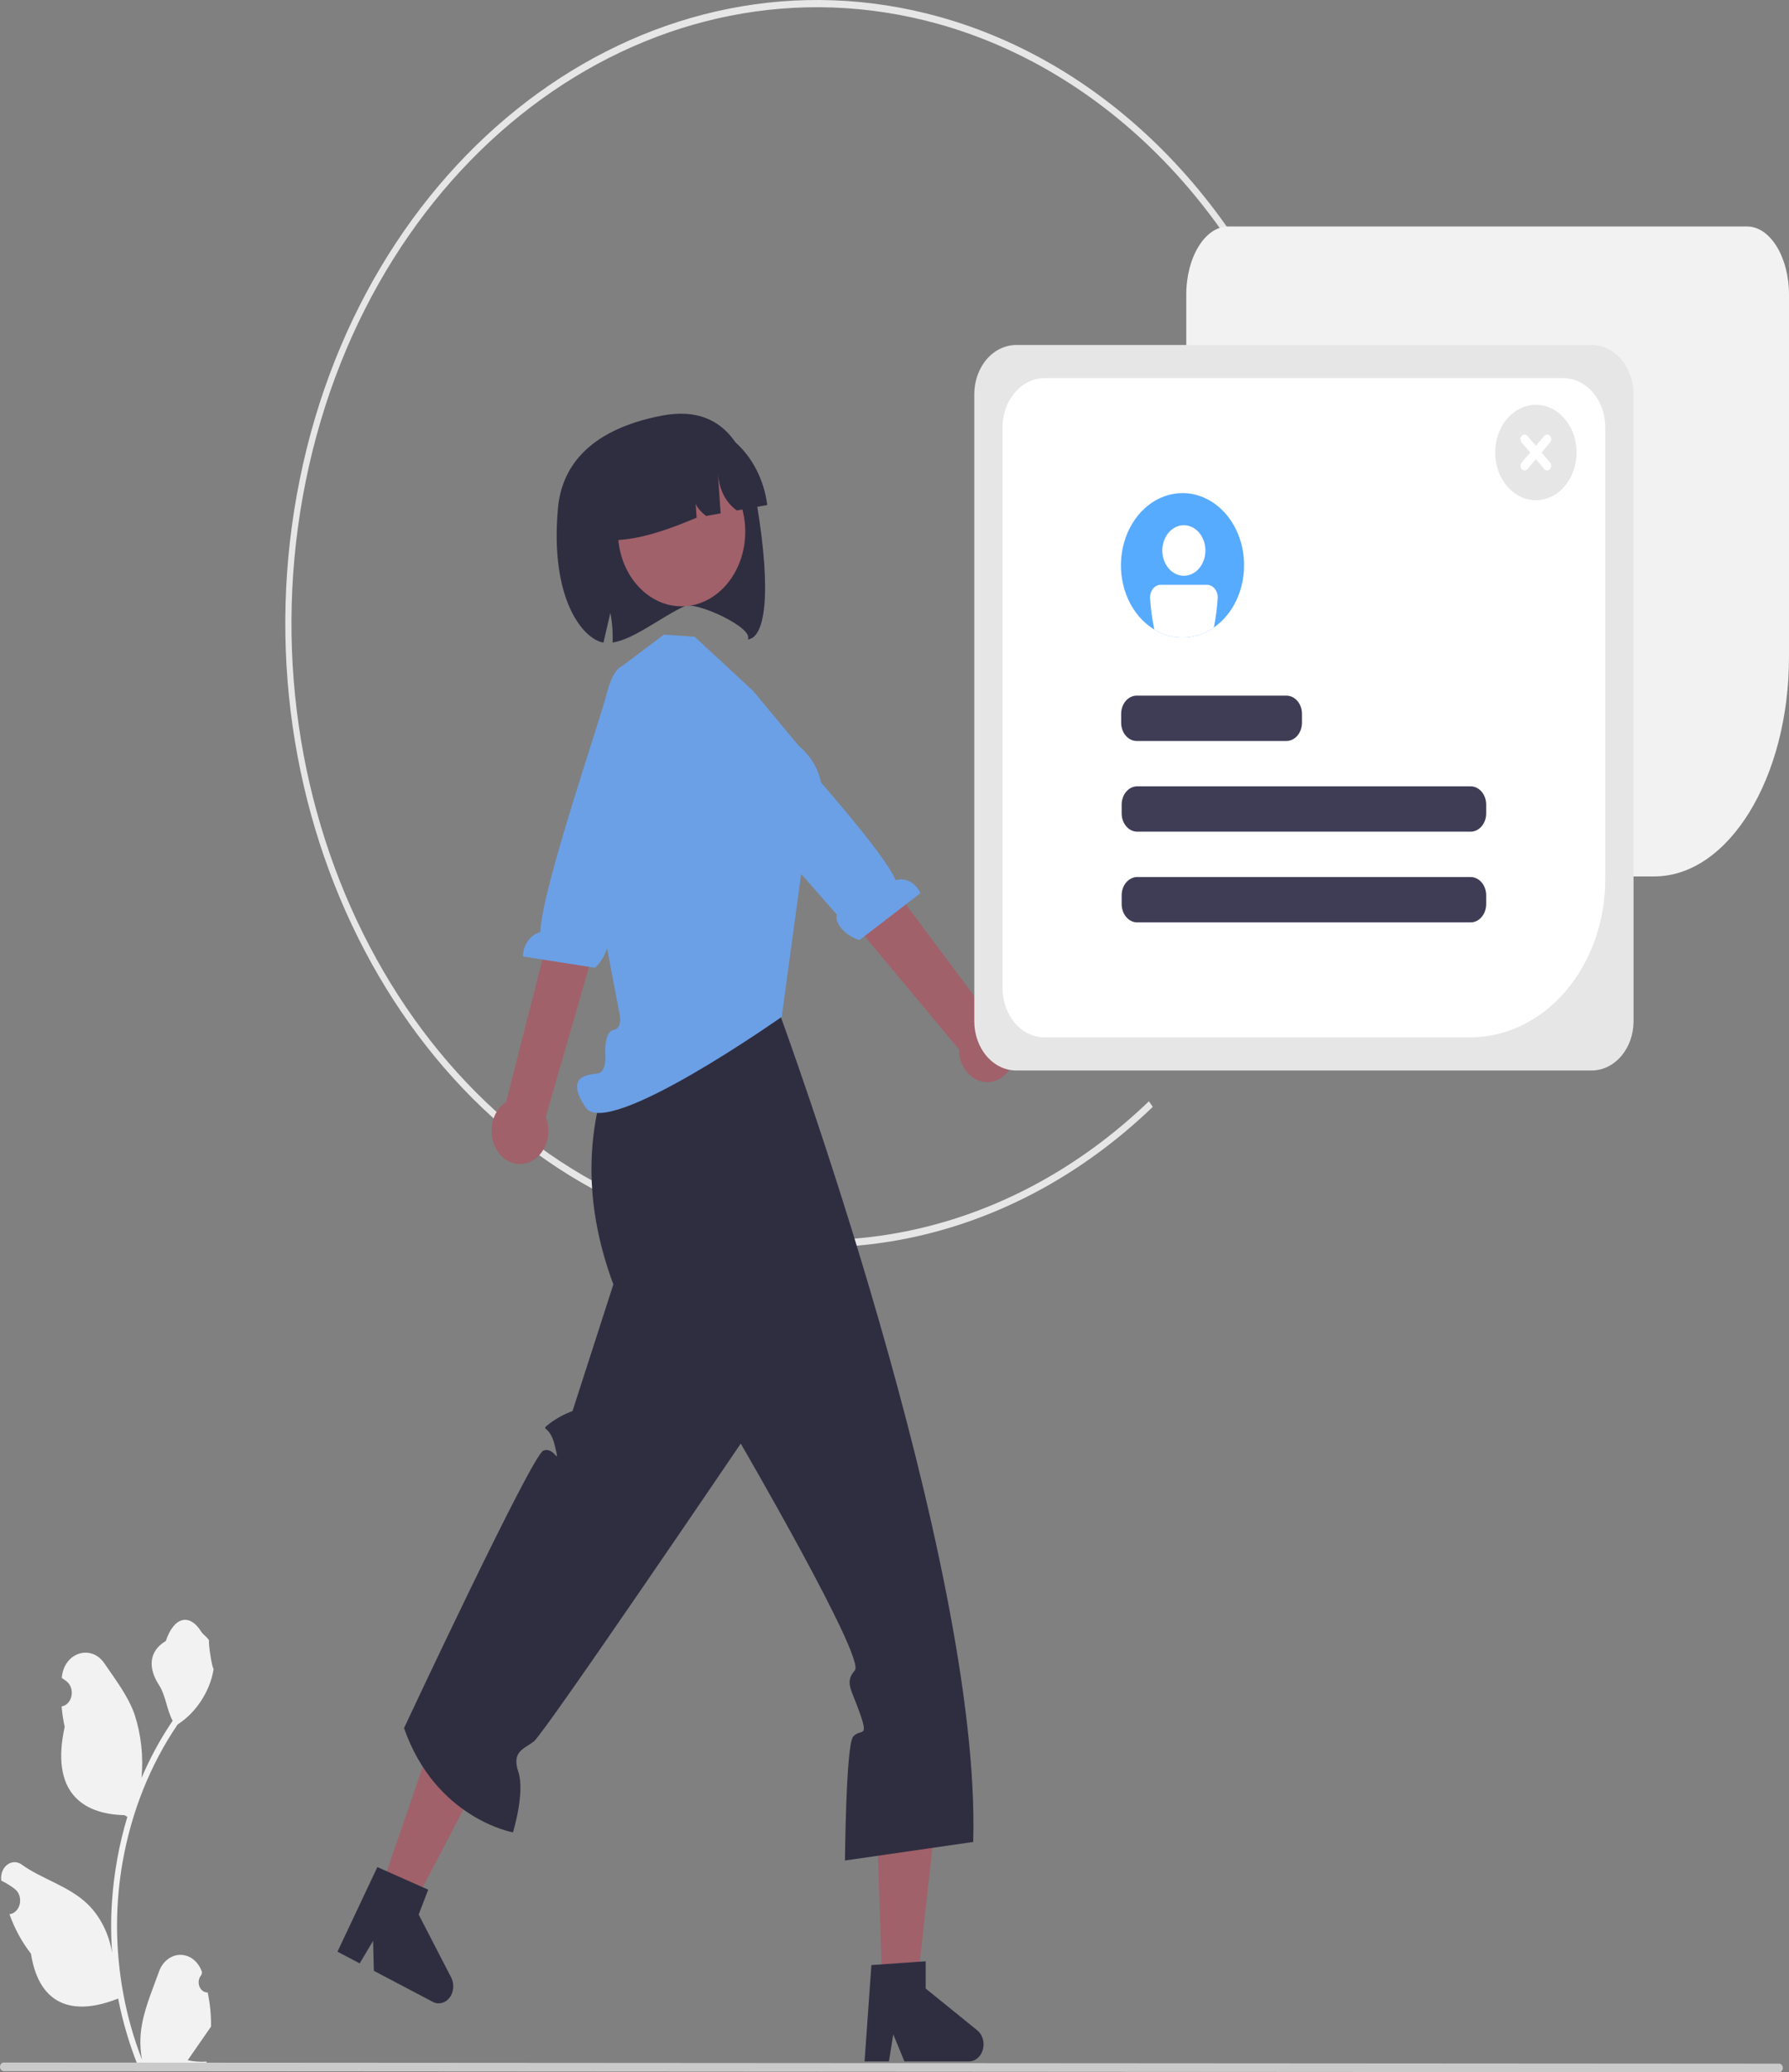 <svg width="164" height="190" viewBox="0 0 164 190" fill="none" xmlns="http://www.w3.org/2000/svg">
<rect x="0" y="0" width="164" height="190" fill="#808080" stroke="none"/>
<g clip-path="url(#clip0_408_1118)">
<path d="M63.627 112.788C37.483 105.502 21.267 74.625 27.479 43.958C33.689 13.291 60.011 -5.731 86.154 1.555C93.749 3.681 100.798 7.912 106.711 13.893C112.624 19.874 117.228 27.43 120.138 35.929L119.614 36.176C116.738 27.776 112.187 20.306 106.343 14.394C100.498 8.482 93.531 4.3 86.024 2.199C60.184 -5.002 34.167 13.8 28.028 44.111C21.889 74.423 37.917 104.942 63.757 112.144C70.95 114.177 78.447 114.227 85.658 112.289C92.87 110.351 99.601 106.478 105.321 100.974L105.677 101.487C99.89 107.055 93.081 110.974 85.784 112.935C78.488 114.896 70.904 114.845 63.627 112.788Z" fill="#E6E6E6"/>
<path d="M151.647 80.358H112.587C110.469 80.358 108.747 77.55 108.747 74.099V27.025C108.747 23.574 110.469 20.766 112.587 20.766H160.159C162.277 20.766 164 23.574 164 27.025V60.226C164 71.327 158.458 80.358 151.647 80.358Z" fill="#F2F2F2"/>
<path d="M80.899 182.676H84.014L87.041 155.193H79.986L80.899 182.676Z" fill="#A0616A"/>
<path d="M79.882 180.173L84.859 179.825V182.326L89.59 186.159C89.823 186.348 89.999 186.62 90.092 186.935C90.185 187.25 90.189 187.591 90.105 187.909C90.02 188.227 89.851 188.505 89.622 188.703C89.394 188.9 89.117 189.007 88.833 189.007H82.909L81.887 186.533L81.489 189.007H79.255L79.882 180.173Z" fill="#2F2E41"/>
<path d="M34.647 173.96L37.488 175.456L49.842 151.836L43.406 148.448L34.647 173.96Z" fill="#A0616A"/>
<path d="M34.593 171.188L39.254 173.26L38.381 175.542L41.36 181.311C41.507 181.596 41.573 181.929 41.547 182.261C41.522 182.593 41.407 182.906 41.219 183.156C41.031 183.405 40.779 183.578 40.502 183.648C40.224 183.718 39.935 183.683 39.676 183.546L34.27 180.701L34.202 177.953L32.975 180.019L30.937 178.946L34.593 171.188Z" fill="#2F2E41"/>
<path d="M57.058 95.229L71.466 92.937C71.466 92.937 89.989 143.189 89.214 168.886L77.459 170.587C77.459 170.587 77.549 160.05 78.201 159.243C78.853 158.437 79.657 159.463 78.853 157.157C78.049 154.852 77.403 154.269 78.369 153.145C79.336 152.021 67.905 132.36 67.905 132.36C67.905 132.36 49.918 158.898 48.953 159.653C47.987 160.408 46.891 160.574 47.519 162.473C48.148 164.371 47.022 168.008 47.022 168.008C47.022 168.008 39.933 166.747 37.037 158.444C37.037 158.444 48.747 133.42 49.81 133.004C50.873 132.589 51.355 134.665 50.873 132.589C50.39 130.513 49.425 131.268 50.39 130.513C51.04 130.026 51.744 129.645 52.482 129.381L56.227 117.765C53.34 109.996 53.525 102.477 57.058 95.229Z" fill="#2F2E41"/>
<path d="M56.92 81.932L57.449 87.685L57.137 95.231L71.384 93.245L72.723 81.932L71.018 81.951L56.92 81.932Z" fill="#FFB6B6"/>
<path d="M69.038 63.346L63.676 58.381L60.862 58.189L56.685 61.327L55.663 67.447L53.244 74.339L56.792 92.937C56.792 92.937 57.124 94.272 56.252 94.432C55.381 94.593 55.485 96.56 55.485 96.56C55.485 96.56 55.663 98.265 54.816 98.415C53.969 98.565 51.712 98.565 53.687 101.544C55.663 104.524 71.662 93.232 71.662 93.232L73.557 79.287C73.557 79.287 77.958 72.353 73.218 68.382L69.038 63.346Z" fill="#6BA0E6"/>
<path d="M45.631 105.573C45.395 105.227 45.226 104.825 45.137 104.394C45.048 103.964 45.04 103.515 45.114 103.081C45.188 102.646 45.343 102.236 45.567 101.879C45.791 101.523 46.079 101.228 46.411 101.016L53.156 74.465L57.373 76.955L50.028 102.404C50.295 103.081 50.34 103.85 50.157 104.564C49.972 105.279 49.572 105.889 49.029 106.279C48.488 106.67 47.842 106.814 47.216 106.684C46.59 106.554 46.026 106.158 45.631 105.573H45.631Z" fill="#A0616A"/>
<path d="M57.654 61.082C57.654 61.082 56.448 60.33 55.624 63.582C54.964 66.186 49.607 81.694 49.539 85.465C49.098 85.575 48.701 85.853 48.41 86.257C48.119 86.66 47.95 87.166 47.931 87.694L54.554 88.735C55.712 87.59 56.015 86.044 55.567 85.585L57.005 80.978L63.005 66.319L58.534 61.607L57.654 61.082Z" fill="#6BA0E6"/>
<path d="M93.043 96.846C93.128 96.414 93.132 95.966 93.054 95.532C92.976 95.099 92.817 94.691 92.59 94.336C92.363 93.982 92.072 93.691 91.739 93.483C91.405 93.275 91.037 93.155 90.659 93.132L75.188 72.405L71.906 76.999L87.91 96.219C87.919 96.965 88.161 97.681 88.591 98.232C89.02 98.782 89.606 99.129 90.239 99.207C90.872 99.284 91.507 99.086 92.023 98.651C92.54 98.216 92.903 97.574 93.043 96.846Z" fill="#A0616A"/>
<path d="M65.8 62.828C65.8 62.828 66.61 61.539 68.553 64.053C70.108 66.066 80.655 77.332 82.107 80.697C82.544 80.573 83.005 80.622 83.416 80.838C83.828 81.055 84.166 81.425 84.378 81.892L78.79 86.19C77.324 85.745 76.48 84.504 76.715 83.863L73.72 80.439L62.907 70.265L65.201 63.748L65.8 62.828Z" fill="#6BA0E6"/>
<path d="M68.545 58.629C69.166 57.582 63.802 55.109 62.763 55.58C60.632 56.55 58.115 58.622 56.157 58.916C56.194 58.005 56.125 57.092 55.951 56.202C55.739 57.106 55.53 58.013 55.319 58.92C53.47 58.612 50.391 54.977 51.148 46.592C51.461 43.139 53.62 39.468 60.675 38.107C67.188 36.856 68.777 42.527 69.386 46.231C70.775 54.643 70.089 58.499 68.545 58.629Z" fill="#2F2E41"/>
<path d="M62.482 55.592C65.705 55.592 68.318 52.527 68.318 48.746C68.318 44.965 65.705 41.9 62.482 41.9C59.259 41.9 56.646 44.965 56.646 48.746C56.646 52.527 59.259 55.592 62.482 55.592Z" fill="#A0616A"/>
<path d="M70.337 46.303L67.542 46.804C66.309 45.898 65.839 44.554 65.781 42.974L66.062 47.069L64.726 47.309C63.853 46.626 63.464 45.887 63.698 45.075L63.862 47.464C60.301 48.969 56.848 50.079 53.934 49.243C53.783 48.091 53.828 46.915 54.066 45.782C54.303 44.65 54.728 43.584 55.317 42.644C55.905 41.705 56.646 40.91 57.496 40.306C58.346 39.703 59.29 39.301 60.273 39.125L61.712 38.867C62.694 38.691 63.697 38.743 64.662 39.022C65.627 39.3 66.536 39.799 67.337 40.489C68.138 41.18 68.816 42.048 69.33 43.046C69.845 44.044 70.187 45.15 70.337 46.303Z" fill="#2F2E41"/>
<path d="M19.04 182.683C18.878 182.692 18.717 182.642 18.58 182.54C18.443 182.438 18.335 182.289 18.273 182.113C18.21 181.937 18.195 181.743 18.23 181.557C18.264 181.371 18.346 181.202 18.466 181.072L18.52 180.819C18.513 180.799 18.506 180.779 18.498 180.758C18.335 180.305 18.061 179.919 17.711 179.648C17.361 179.377 16.951 179.234 16.531 179.236C16.112 179.237 15.703 179.385 15.354 179.658C15.006 179.932 14.735 180.321 14.574 180.775C13.932 182.589 13.115 184.405 12.914 186.323C12.825 187.17 12.862 188.03 13.024 188.862C11.517 185.004 10.734 180.812 10.729 176.568C10.728 175.503 10.779 174.439 10.88 173.38C10.963 172.513 11.079 171.651 11.227 170.796C12.035 166.156 13.77 161.806 16.289 158.105C17.509 157.325 18.495 156.124 19.115 154.666C19.339 154.142 19.498 153.583 19.586 153.005C19.448 153.026 19.067 150.569 19.171 150.418C18.979 150.077 18.636 149.908 18.427 149.575C17.386 147.919 15.951 148.208 15.202 150.458C13.603 151.405 13.587 152.976 14.569 154.487C15.193 155.448 15.279 156.748 15.827 157.777C15.771 157.862 15.712 157.944 15.656 158.028C14.625 159.583 13.727 161.252 12.974 163.012C13.157 161.04 12.939 159.046 12.336 157.192C11.726 155.465 10.582 154.011 9.575 152.518C8.365 150.724 5.883 151.507 5.67 153.78C5.668 153.802 5.666 153.824 5.664 153.846C5.814 153.945 5.96 154.051 6.104 154.162C6.284 154.303 6.423 154.504 6.504 154.74C6.585 154.976 6.603 155.235 6.556 155.483C6.509 155.731 6.399 155.956 6.241 156.13C6.083 156.304 5.884 156.417 5.67 156.456L5.648 156.46C5.702 157.092 5.796 157.719 5.93 158.335C4.638 164.198 7.428 166.333 11.412 166.429C11.5 166.482 11.586 166.535 11.674 166.585C10.917 169.1 10.443 171.719 10.262 174.378C10.16 175.946 10.166 177.521 10.28 179.089L10.273 179.033C9.985 177.29 9.192 175.718 8.03 174.581C6.303 172.918 3.864 172.305 2.001 170.968C1.803 170.818 1.573 170.739 1.338 170.738C1.102 170.738 0.872 170.816 0.673 170.964C0.475 171.112 0.316 171.323 0.217 171.573C0.117 171.823 0.081 172.102 0.112 172.375C0.114 172.395 0.117 172.414 0.119 172.433C0.397 172.566 0.667 172.719 0.929 172.891C1.079 172.99 1.225 173.095 1.368 173.206C1.548 173.347 1.688 173.549 1.769 173.785C1.849 174.02 1.867 174.279 1.821 174.527C1.774 174.775 1.664 175.001 1.506 175.174C1.348 175.348 1.149 175.462 0.935 175.5L0.913 175.504C0.897 175.507 0.884 175.51 0.868 175.512C1.343 176.841 2.008 178.064 2.837 179.128C3.645 184.246 7.115 184.732 10.828 183.241H10.83C11.238 185.318 11.828 187.339 12.591 189.272H18.882C18.905 189.19 18.925 189.105 18.945 189.023C18.363 189.066 17.779 189.026 17.205 188.902C17.672 188.23 18.138 187.553 18.605 186.881C18.615 186.868 18.625 186.855 18.634 186.841C18.871 186.497 19.11 186.156 19.347 185.812L19.347 185.812C19.36 184.758 19.256 183.706 19.04 182.683L19.04 182.683Z" fill="#F2F2F2"/>
<path d="M0.336 189.898L163.097 190C163.187 190 163.272 189.959 163.335 189.885C163.398 189.811 163.434 189.71 163.434 189.606C163.434 189.501 163.398 189.401 163.335 189.327C163.272 189.253 163.187 189.212 163.097 189.212L0.336 189.11C0.247 189.11 0.162 189.152 0.099 189.226C0.036 189.3 0.001 189.4 0.001 189.504C0.001 189.608 0.036 189.709 0.099 189.782C0.162 189.856 0.247 189.898 0.336 189.898Z" fill="#CACACA"/>
<path d="M145.909 98.151H93.155C92.137 98.15 91.161 97.675 90.441 96.83C89.721 95.986 89.316 94.841 89.314 93.646V36.137C89.316 34.943 89.721 33.798 90.441 32.953C91.161 32.109 92.137 31.634 93.155 31.632H145.909C146.927 31.634 147.904 32.109 148.623 32.953C149.343 33.798 149.748 34.943 149.75 36.137V93.646C149.748 94.841 149.343 95.986 148.623 96.83C147.904 97.675 146.927 98.15 145.909 98.151Z" fill="#E6E6E6"/>
<path d="M134.806 95.112H95.746C94.728 95.111 93.752 94.636 93.032 93.791C92.312 92.947 91.907 91.802 91.906 90.607V39.178C91.907 37.984 92.312 36.839 93.032 35.994C93.752 35.15 94.728 34.675 95.746 34.673H143.319C144.337 34.675 145.313 35.15 146.033 35.994C146.753 36.839 147.158 37.984 147.159 39.178V80.622C147.155 84.463 145.853 88.147 143.537 90.863C141.221 93.58 138.081 95.108 134.806 95.112Z" fill="white"/>
<path d="M114.047 51.833C114.048 53.143 113.717 54.423 113.097 55.513C112.477 56.602 111.595 57.451 110.564 57.952C109.532 58.454 108.397 58.585 107.302 58.33C106.207 58.075 105.201 57.445 104.411 56.519C103.621 55.593 103.083 54.413 102.865 53.128C102.647 51.844 102.759 50.512 103.186 49.302C103.613 48.092 104.336 47.057 105.264 46.329C106.193 45.601 107.284 45.213 108.401 45.212C109.142 45.211 109.877 45.382 110.562 45.714C111.247 46.046 111.87 46.534 112.395 47.149C112.919 47.764 113.335 48.494 113.619 49.298C113.902 50.102 114.048 50.963 114.047 51.833Z" fill="#57ABFF"/>
<path d="M117.925 63.78H104.208C103.418 63.78 102.777 64.531 102.777 65.458V66.26C102.777 67.187 103.418 67.939 104.208 67.939H117.925C118.715 67.939 119.355 67.187 119.355 66.26V65.458C119.355 64.531 118.715 63.78 117.925 63.78Z" fill="#3F3D56"/>
<path d="M134.81 72.097H104.254C103.464 72.097 102.824 72.848 102.824 73.775V74.577C102.824 75.504 103.464 76.255 104.254 76.255H134.81C135.6 76.255 136.241 75.504 136.241 74.577V73.775C136.241 72.848 135.6 72.097 134.81 72.097Z" fill="#3F3D56"/>
<path d="M134.81 80.414H104.254C103.464 80.414 102.824 81.165 102.824 82.092V82.894C102.824 83.821 103.464 84.573 104.254 84.573H134.81C135.6 84.573 136.241 83.821 136.241 82.894V82.092C136.241 81.165 135.6 80.414 134.81 80.414Z" fill="#3F3D56"/>
<path d="M108.526 52.793C109.617 52.793 110.502 51.755 110.502 50.476C110.502 49.196 109.617 48.158 108.526 48.158C107.435 48.158 106.551 49.196 106.551 50.476C106.551 51.755 107.435 52.793 108.526 52.793Z" fill="white"/>
<path d="M110.644 53.621H106.411C106.149 53.621 105.898 53.743 105.713 53.961C105.528 54.178 105.424 54.472 105.423 54.779C105.484 55.772 105.616 56.756 105.818 57.722C106.667 58.236 107.613 58.487 108.568 58.454C109.523 58.421 110.454 58.105 111.276 57.534C111.457 56.628 111.576 55.707 111.632 54.779C111.631 54.472 111.527 54.178 111.342 53.961C111.157 53.743 110.906 53.621 110.644 53.621Z" fill="white"/>
<path d="M140.795 45.865C140.057 45.865 139.336 45.609 138.722 45.128C138.109 44.647 137.631 43.964 137.349 43.164C137.066 42.364 136.992 41.485 137.136 40.636C137.28 39.787 137.635 39.007 138.157 38.395C138.679 37.783 139.344 37.367 140.067 37.198C140.791 37.029 141.541 37.116 142.222 37.447C142.904 37.778 143.486 38.339 143.896 39.059C144.306 39.778 144.525 40.624 144.525 41.49C144.525 42.65 144.132 43.763 143.432 44.584C142.733 45.404 141.784 45.865 140.795 45.865Z" fill="#E6E6E6"/>
<path d="M142.096 42.405L141.315 41.49L142.096 40.574C142.165 40.493 142.204 40.383 142.204 40.269C142.204 40.154 142.165 40.044 142.096 39.964C142.027 39.883 141.933 39.837 141.836 39.837C141.738 39.837 141.644 39.883 141.575 39.964L140.795 40.879L140.014 39.964C139.945 39.883 139.852 39.837 139.754 39.837C139.656 39.837 139.563 39.883 139.494 39.964C139.425 40.044 139.386 40.154 139.386 40.269C139.386 40.383 139.425 40.493 139.494 40.574L140.274 41.49L139.494 42.405C139.425 42.486 139.386 42.596 139.386 42.711C139.386 42.825 139.425 42.935 139.494 43.016C139.563 43.097 139.656 43.142 139.754 43.142C139.852 43.142 139.945 43.097 140.014 43.016L140.795 42.1L141.575 43.016C141.61 43.056 141.65 43.088 141.695 43.109C141.739 43.131 141.787 43.142 141.836 43.142C141.884 43.142 141.932 43.131 141.976 43.109C142.021 43.088 142.062 43.056 142.096 43.016C142.13 42.976 142.157 42.928 142.175 42.876C142.194 42.823 142.204 42.767 142.204 42.711C142.204 42.654 142.194 42.598 142.175 42.545C142.157 42.493 142.13 42.445 142.096 42.405V42.405Z" fill="white"/>
</g>
<defs>
<clipPath id="clip0_408_1118">
<rect width="164" height="190" fill="white"/>
</clipPath>
</defs>
</svg>

